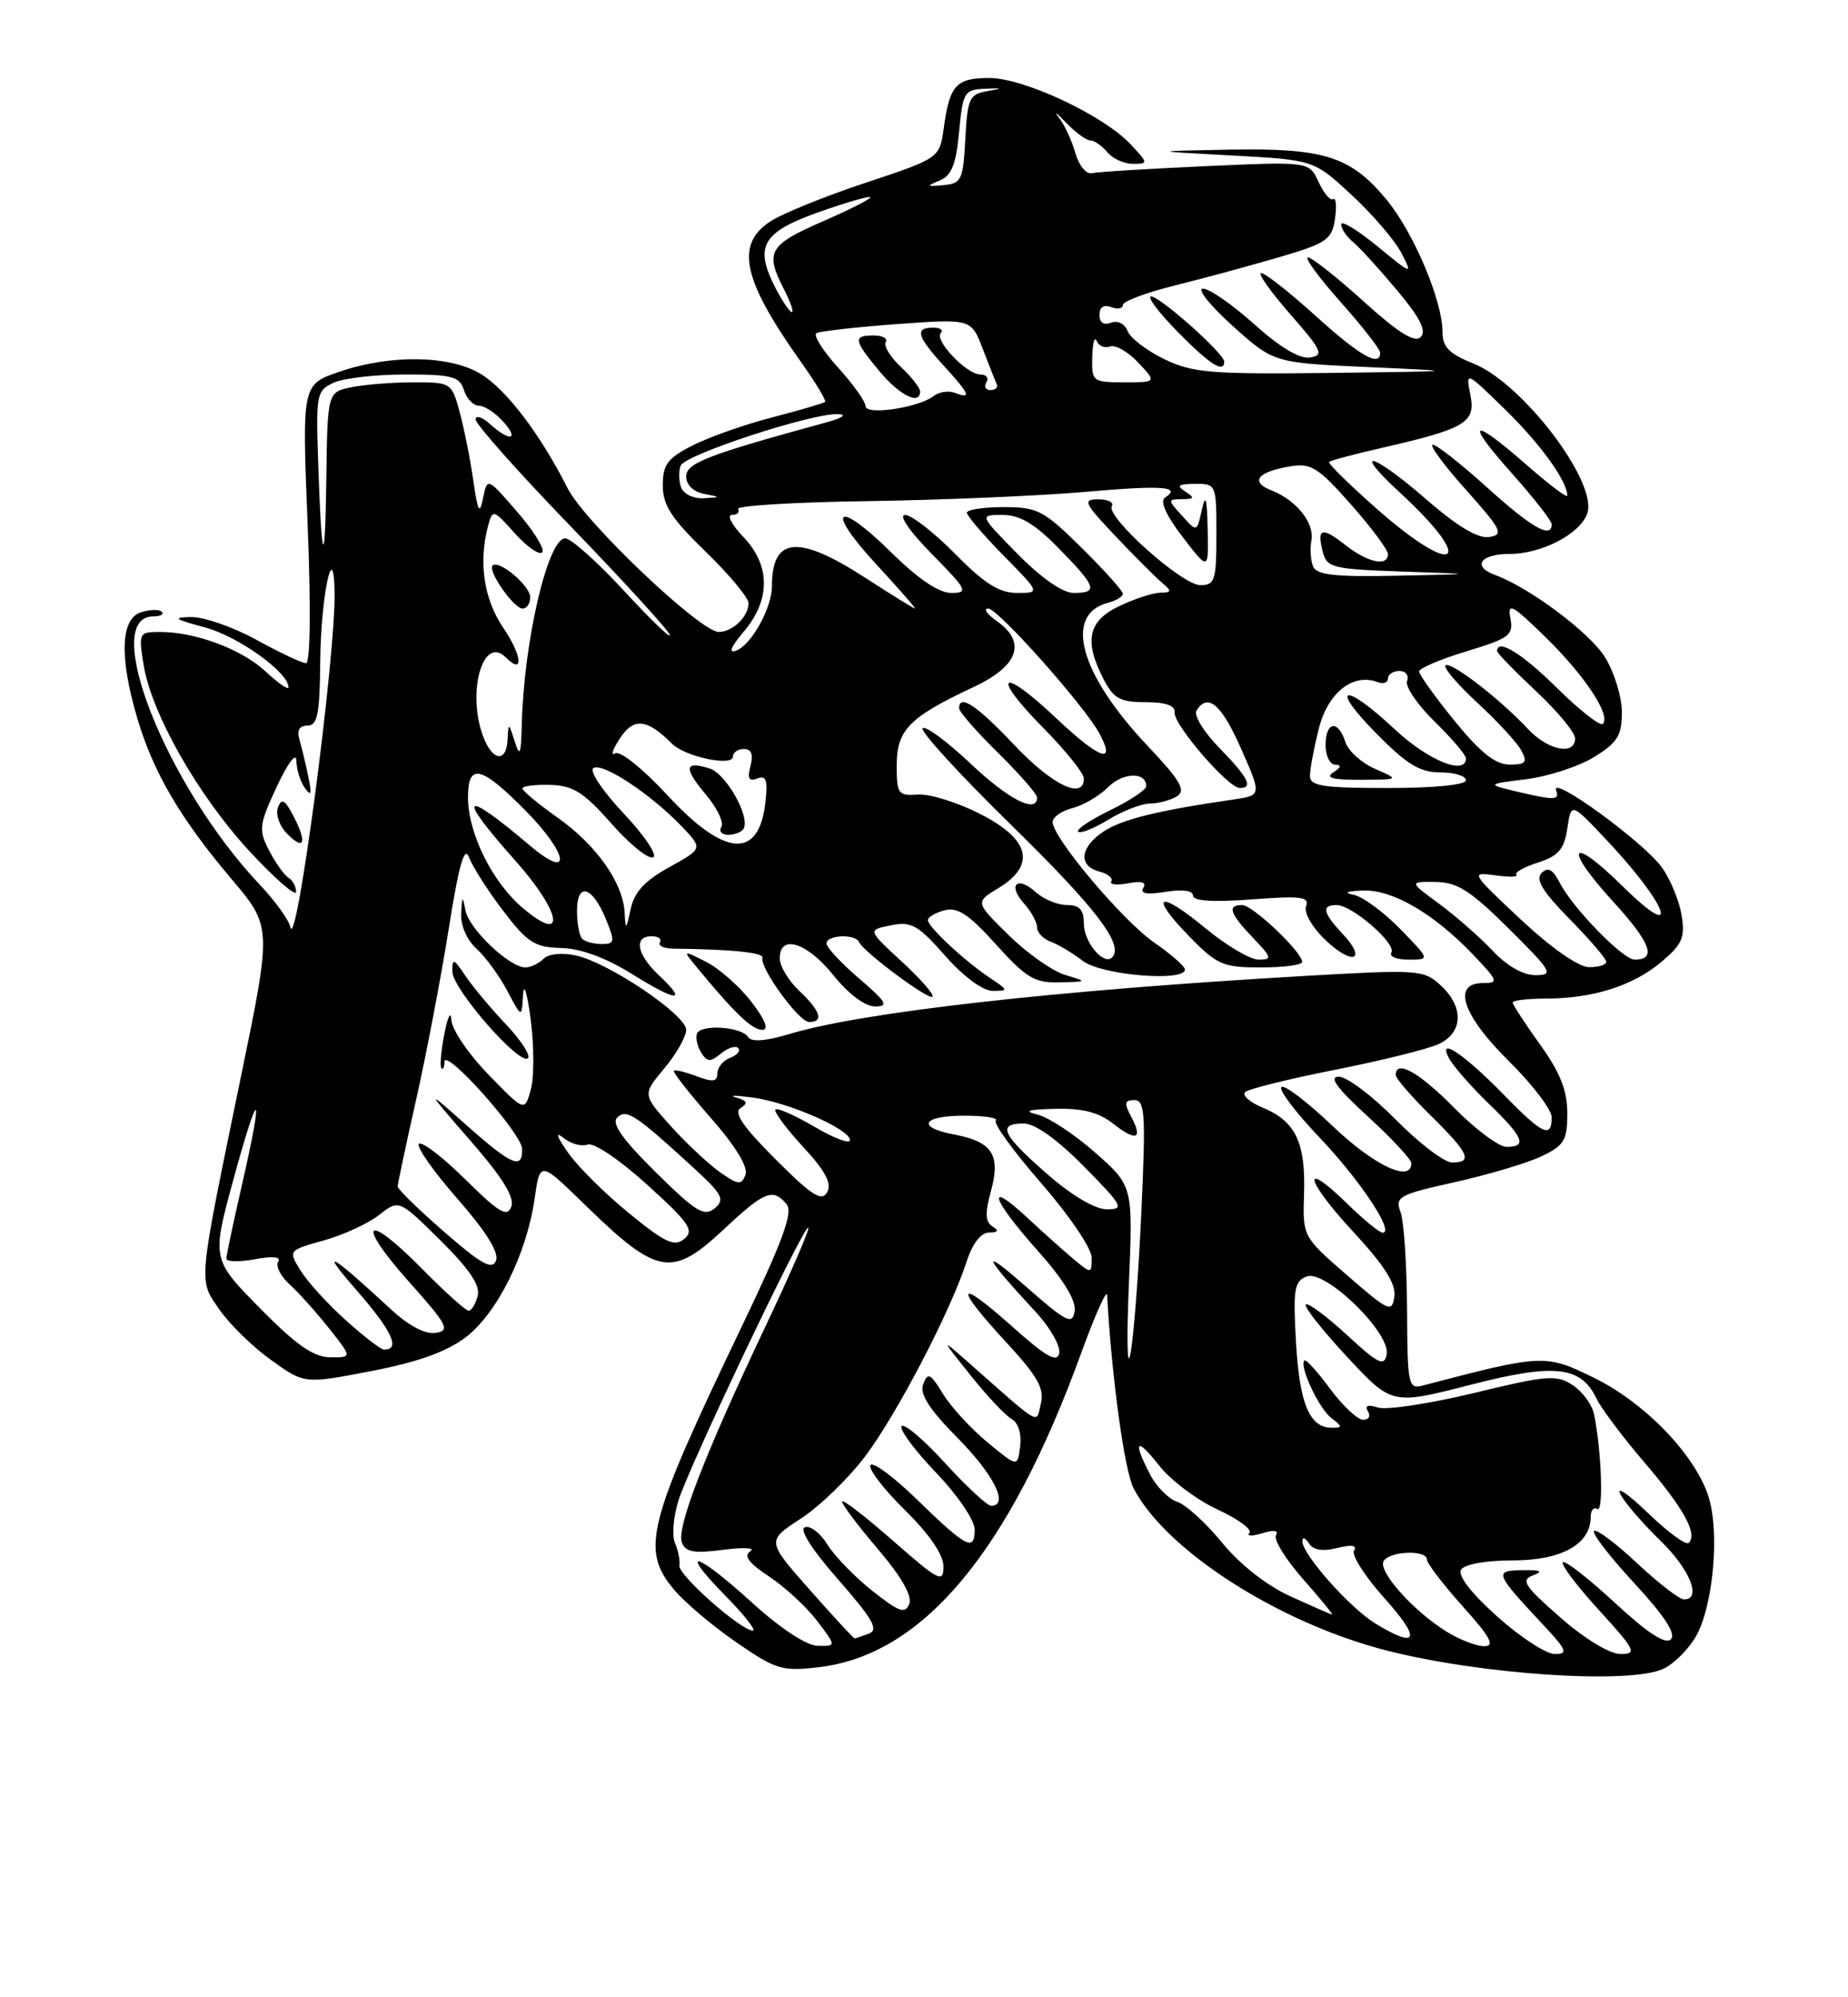 <?xml version="1.0" encoding="UTF-8" standalone="no"?>
<!DOCTYPE svg PUBLIC "-//W3C//DTD SVG 1.1//EN" "http://www.w3.org/Graphics/SVG/1.1/DTD/svg11.dtd" >
<svg xmlns="http://www.w3.org/2000/svg" xmlns:xlink="http://www.w3.org/1999/xlink" version="1.1" viewBox="0 0 237 256">
 <g >
 <path fill="currentColor"
d=" M 213.29 213.91 C 214.60 213.32 216.46 211.48 217.44 209.84 C 219.72 205.98 220.59 196.32 219.08 191.73 C 217.30 186.36 210.92 179.77 204.39 176.58 C 198.20 173.54 197.83 173.56 182.50 177.58 C 180.60 178.08 180.50 177.60 180.45 167.80 C 180.42 162.14 180.05 156.54 179.62 155.37 C 178.88 153.39 179.37 153.12 186.62 151.51 C 190.90 150.55 195.89 149.07 197.70 148.20 C 200.61 146.82 201.00 146.16 201.00 142.68 C 201.00 139.77 200.09 137.47 197.50 133.87 C 195.57 131.19 194.00 128.77 194.00 128.50 C 194.00 128.22 195.91 128.00 198.25 127.99 C 204.27 127.99 209.44 126.35 213.07 123.29 C 215.74 121.04 216.13 120.16 215.66 117.32 C 215.37 115.48 214.23 112.72 213.13 111.18 C 210.84 107.96 198.74 99.16 199.57 101.32 C 200.03 102.53 199.38 102.58 195.31 101.64 C 190.50 100.52 190.50 100.52 195.69 99.88 C 198.55 99.52 202.49 98.24 204.44 97.03 C 207.44 95.18 208.00 94.28 208.00 91.29 C 208.00 89.33 207.03 86.17 205.85 84.26 C 203.91 81.11 196.16 75.31 191.75 73.70 C 188.74 72.60 189.84 71.00 193.60 71.00 C 197.76 71.00 202.74 68.38 203.58 65.75 C 204.86 61.72 195.25 49.12 188.99 46.61 C 185.84 45.35 185.00 44.49 185.00 42.55 C 185.00 38.57 181.30 29.81 177.85 25.63 C 173.25 20.05 169.87 18.97 157.78 19.18 C 147.50 19.37 147.50 19.37 158.00 19.93 C 168.50 20.50 168.50 20.50 173.35 25.00 C 176.02 27.47 178.88 30.80 179.71 32.40 C 181.19 35.28 181.16 35.27 176.60 31.53 C 174.07 29.46 172.00 28.21 172.00 28.76 C 172.00 29.31 172.69 30.33 173.53 31.03 C 174.37 31.72 176.91 34.51 179.17 37.21 C 182.12 40.72 182.98 42.42 182.20 43.20 C 181.43 43.97 179.36 42.68 174.89 38.64 C 171.46 35.54 168.25 33.00 167.75 33.00 C 167.25 33.00 169.13 35.56 171.92 38.70 C 174.71 41.83 177.00 44.76 177.00 45.20 C 177.00 47.11 174.41 45.63 168.74 40.50 C 165.39 37.47 162.25 35.00 161.75 35.00 C 161.25 35.00 162.92 37.36 165.45 40.25 C 169.55 44.93 169.83 45.54 168.00 45.82 C 166.68 46.03 164.15 44.52 160.87 41.57 C 158.07 39.06 155.11 37.00 154.28 37.00 C 153.46 37.00 155.16 39.14 158.06 41.75 C 163.34 46.50 163.34 46.50 175.42 47.05 C 187.50 47.59 187.50 47.59 170.44 47.80 C 155.27 47.98 152.92 47.78 149.31 46.03 C 147.07 44.95 144.96 43.33 144.61 42.43 C 144.25 41.49 143.35 41.04 142.49 41.36 C 141.56 41.72 141.00 41.35 141.00 40.36 C 141.00 39.37 141.56 39.00 142.50 39.36 C 143.32 39.68 144.00 39.56 144.00 39.09 C 144.00 38.62 147.04 37.49 150.75 36.57 C 154.46 35.65 160.49 34.01 164.14 32.94 C 170.15 31.17 170.82 30.71 171.21 28.04 C 171.44 26.43 171.34 25.29 170.97 25.52 C 170.60 25.75 169.76 24.76 169.10 23.32 C 167.90 20.70 167.90 20.70 154.60 21.30 C 147.29 21.63 140.73 22.03 140.02 22.20 C 139.31 22.36 138.36 21.21 137.92 19.64 C 137.48 18.07 136.53 16.02 135.81 15.09 C 135.09 14.16 135.49 14.44 136.70 15.70 C 137.91 16.97 139.32 18.00 139.83 18.00 C 140.34 18.00 141.32 18.68 142.00 19.50 C 142.68 20.33 144.17 21.00 145.30 21.00 C 147.28 21.00 147.27 20.92 144.98 18.48 C 141.51 14.78 131.31 10.00 126.90 10.00 C 122.61 10.00 121.79 10.90 121.04 16.39 C 120.50 20.27 120.50 20.27 111.00 23.43 C 105.78 25.16 100.26 27.40 98.75 28.41 C 94.26 31.38 95.25 35.87 102.69 46.35 C 104.59 49.01 105.99 51.34 105.82 51.51 C 105.64 51.68 102.60 52.57 99.06 53.49 C 95.52 54.40 90.91 56.03 88.81 57.10 C 85.61 58.73 85.00 59.54 85.00 62.21 C 85.00 64.75 86.11 66.46 90.50 70.71 C 93.52 73.64 96.00 76.62 96.00 77.32 C 96.00 79.02 93.95 81.00 92.18 81.00 C 89.81 81.00 75.01 66.94 72.80 62.59 C 69.27 55.62 64.94 49.93 61.65 47.93 C 57.71 45.53 50.11 45.40 43.55 47.64 C 38.73 49.28 38.73 49.28 39.45 67.14 C 39.88 77.91 39.80 85.00 39.24 85.00 C 38.74 85.00 35.89 83.66 32.91 82.02 C 29.93 80.38 26.15 79.06 24.50 79.09 C 22.03 79.13 22.34 79.36 26.30 80.42 C 30.56 81.57 37.00 86.18 37.00 88.09 C 37.00 88.48 35.69 87.58 34.09 86.09 C 31.02 83.22 25.10 81.00 20.51 81.00 C 17.82 81.00 17.76 81.12 18.41 85.18 C 19.42 91.46 25.39 101.96 32.02 109.13 C 35.27 112.63 37.95 114.96 37.97 114.31 C 37.98 113.65 37.55 112.84 36.99 112.50 C 36.44 112.15 35.32 110.58 34.51 109.01 C 33.14 106.36 33.21 105.74 35.50 100.82 C 36.92 97.79 37.99 96.36 38.01 97.50 C 38.02 98.60 38.51 100.17 39.10 101.00 C 39.91 102.14 40.01 101.78 39.53 99.50 C 39.19 97.85 38.67 95.71 38.39 94.75 C 38.05 93.61 38.41 93.00 39.43 93.00 C 40.72 93.00 41.01 91.54 41.07 84.75 C 41.14 76.47 42.80 68.59 42.91 76.00 C 43.04 84.26 38.00 122.32 37.24 118.83 C 37.05 117.91 35.25 115.43 33.26 113.33 C 21.32 100.70 12.74 79.00 19.69 79.00 C 20.59 79.00 21.07 78.73 20.74 78.41 C 20.42 78.08 19.22 78.11 18.08 78.48 C 15.46 79.31 15.29 84.25 17.61 92.07 C 19.66 99.00 23.14 104.93 29.67 112.64 C 34.87 118.78 34.87 118.78 30.87 138.14 C 25.32 165.07 25.43 163.92 28.16 167.88 C 29.45 169.74 32.42 172.64 34.77 174.32 C 39.04 177.39 39.04 177.39 47.63 175.73 C 53.60 174.58 57.28 173.26 59.73 171.40 C 63.76 168.32 67.53 160.75 68.56 153.66 C 69.25 148.81 69.25 148.81 74.88 154.29 C 84.35 163.52 86.12 163.84 92.90 157.50 C 98.06 152.67 99.13 152.25 100.88 154.35 C 101.74 155.39 100.40 159.03 95.05 170.19 C 82.96 195.39 82.13 198.63 86.47 203.78 C 87.82 205.39 91.41 208.42 94.43 210.50 C 99.54 214.02 100.30 214.24 105.07 213.68 C 118.37 212.10 129.40 198.90 138.63 173.50 C 140.43 168.55 141.94 165.18 141.98 166.00 C 142.57 176.54 144.21 188.50 145.37 190.74 C 149.49 198.72 164.09 208.07 177.91 211.57 C 190.03 214.65 208.94 215.90 213.29 213.91 Z  M 37.65 104.63 C 36.55 102.50 36.12 102.26 35.65 103.48 C 35.32 104.34 35.82 105.84 36.77 106.81 C 39.01 109.11 39.43 108.06 37.65 104.63 Z  M 157.00 46.35 C 157.00 45.32 148.78 38.00 147.63 38.00 C 147.05 38.00 148.57 40.02 151.00 42.50 C 155.12 46.70 157.00 47.90 157.00 46.35 Z  M 192.01 207.19 C 188.68 204.21 186.92 201.93 187.38 201.19 C 187.82 200.49 190.54 200.00 194.06 200.00 C 200.27 200.00 204.00 197.91 204.00 194.44 C 204.00 193.58 204.38 193.12 204.85 193.41 C 205.67 193.91 205.39 185.92 204.43 181.26 C 204.18 180.03 202.94 178.35 201.68 177.53 C 199.61 176.17 198.41 176.27 189.05 178.54 C 183.36 179.91 177.81 180.76 176.73 180.41 C 175.42 180.00 174.98 180.16 175.43 180.89 C 175.81 181.50 175.53 181.99 174.81 181.98 C 174.09 181.96 172.18 180.17 170.57 177.99 C 168.96 175.81 167.48 174.18 167.29 174.38 C 166.59 175.08 169.14 180.54 170.74 181.75 C 172.19 182.85 172.20 183.00 170.81 183.00 C 167.95 183.00 166.67 179.97 166.21 172.10 C 165.82 165.25 165.98 164.22 167.57 163.61 C 169.98 162.69 178.37 170.86 177.84 173.60 C 177.53 175.20 176.76 174.82 172.72 171.09 C 170.10 168.68 167.74 166.93 167.47 167.20 C 167.19 167.47 169.57 170.48 172.74 173.89 C 178.50 180.08 178.50 180.08 188.48 177.52 C 199.41 174.70 202.76 175.07 204.78 179.32 C 205.35 180.52 208.10 184.18 210.90 187.45 C 215.97 193.38 217.74 196.60 216.57 197.76 C 216.23 198.10 213.89 196.38 211.36 193.94 C 208.83 191.50 207.23 190.40 207.80 191.50 C 208.37 192.60 210.68 195.28 212.92 197.45 C 216.75 201.17 218.29 205.00 215.96 205.00 C 215.38 205.00 212.68 202.91 209.94 200.35 C 207.21 197.79 204.73 195.94 204.43 196.23 C 204.14 196.53 206.46 199.54 209.60 202.93 C 213.48 207.13 214.98 209.42 214.28 210.12 C 213.59 210.81 211.29 209.31 207.10 205.43 C 203.71 202.30 200.71 199.96 200.43 200.24 C 200.15 200.52 202.23 203.28 205.06 206.37 C 209.75 211.51 209.99 212.00 207.83 212.00 C 206.44 212.00 203.25 210.07 200.10 207.31 C 195.47 203.26 195.00 202.52 196.62 201.91 C 197.97 201.40 197.59 201.22 195.25 201.25 C 191.57 201.31 191.68 201.60 197.90 208.25 C 200.95 211.51 201.14 212.00 199.39 212.00 C 198.29 212.00 194.97 209.84 192.01 207.19 Z  M 96.50 205.46 C 89.26 198.87 86.83 198.21 93.00 204.50 C 95.43 206.97 97.03 209.00 96.56 209.00 C 95.02 209.00 86.95 201.86 87.13 200.66 C 87.23 200.02 86.98 198.73 86.57 197.79 C 86.15 196.85 86.36 194.38 87.02 192.29 C 88.45 187.76 103.18 156.85 103.67 157.34 C 103.86 157.53 101.37 163.27 98.13 170.09 C 90.33 186.54 86.73 195.85 87.45 197.73 C 87.92 198.94 89.03 199.13 92.77 198.64 C 95.37 198.30 96.93 198.38 96.23 198.83 C 95.33 199.41 96.02 200.34 98.64 202.07 C 100.66 203.41 103.43 205.96 104.79 207.75 C 107.26 211.00 107.26 211.00 104.88 210.95 C 103.44 210.93 100.13 208.75 96.50 205.46 Z  M 185.50 209.12 C 181.20 206.45 176.67 201.35 177.45 200.08 C 178.25 198.78 183.00 198.62 183.00 199.89 C 183.00 200.38 185.07 203.08 187.59 205.89 C 191.16 209.86 191.77 211.00 190.34 211.00 C 189.33 210.99 187.15 210.15 185.50 209.12 Z  M 103.83 203.75 C 98.31 197.50 98.31 197.50 102.71 194.64 C 105.13 193.06 108.85 189.46 110.97 186.64 C 115.05 181.21 121.91 168.05 123.95 161.75 C 124.70 159.41 125.78 157.99 126.83 157.98 C 128.01 157.97 128.14 157.74 127.27 157.19 C 126.35 156.60 126.31 155.48 127.09 152.64 C 128.36 148.03 127.25 146.33 122.40 145.42 C 117.46 144.49 118.24 143.00 123.67 143.00 C 126.23 143.00 128.05 143.28 127.71 143.63 C 127.36 143.97 129.99 147.58 133.54 151.66 C 137.13 155.78 140.00 160.01 140.00 161.19 C 140.00 163.28 139.96 163.28 137.75 161.44 C 136.51 160.41 133.81 158.00 131.75 156.08 C 126.33 151.04 127.14 153.64 133.07 160.29 C 136.40 164.02 138.03 166.69 137.82 168.05 C 137.54 169.87 136.80 169.49 131.50 164.84 C 125.61 159.67 126.11 160.92 132.81 168.14 C 134.67 170.14 136.03 172.53 135.84 173.44 C 135.58 174.72 134.18 173.93 129.75 169.97 C 122.65 163.64 122.28 164.73 129.04 172.04 C 133.06 176.39 133.97 177.99 133.49 179.88 C 132.83 182.54 133.81 183.10 124.07 174.52 C 120.65 171.50 120.65 171.50 124.47 176.28 C 126.57 178.91 128.94 181.43 129.73 181.87 C 130.58 182.34 131.03 183.77 130.83 185.37 C 130.50 188.06 130.50 188.06 126.63 184.86 C 124.50 183.10 121.94 180.30 120.92 178.64 C 119.34 176.03 118.99 175.86 118.41 177.39 C 117.91 178.68 119.11 180.56 122.86 184.36 C 127.51 189.07 129.44 193.00 127.10 193.00 C 126.61 193.00 123.93 190.52 121.17 187.49 C 118.40 184.46 115.90 182.35 115.62 182.80 C 115.35 183.25 117.34 185.94 120.06 188.77 C 122.81 191.64 125.00 194.86 125.00 196.04 C 125.00 198.92 123.96 198.38 117.61 192.21 C 114.62 189.29 111.93 187.31 111.63 187.79 C 111.33 188.27 113.32 190.86 116.04 193.54 C 119.22 196.67 121.00 199.28 121.00 200.80 C 121.00 202.95 120.40 202.64 114.50 197.46 C 110.92 194.32 108.00 192.08 108.00 192.47 C 108.00 192.86 110.08 195.61 112.61 198.58 C 115.59 202.07 117.01 204.54 116.61 205.57 C 116.10 206.90 115.32 206.63 111.87 203.90 C 109.60 202.10 107.02 199.44 106.12 197.98 C 105.23 196.52 103.93 195.51 103.24 195.75 C 102.46 196.01 104.08 198.57 107.51 202.47 C 111.92 207.50 112.72 208.89 111.44 209.38 C 110.56 209.72 109.73 210.00 109.60 210.00 C 109.46 210.00 106.87 207.19 103.83 203.75 Z  M 176.42 208.11 C 173.11 206.10 166.99 199.20 167.02 197.52 C 167.02 196.96 167.40 197.09 167.86 197.81 C 168.42 198.68 169.62 198.88 171.49 198.41 C 173.34 197.95 174.08 198.06 173.65 198.75 C 173.30 199.32 175.07 202.09 177.60 204.90 C 182.31 210.14 181.85 211.42 176.42 208.11 Z  M 165.50 204.61 C 162.45 203.22 159.03 200.54 156.73 197.73 C 154.66 195.20 152.07 192.84 150.97 192.49 C 149.88 192.14 148.31 190.56 147.49 188.98 C 145.22 184.59 145.73 184.12 148.68 187.87 C 150.14 189.73 153.50 192.25 156.15 193.48 C 158.80 194.70 160.63 196.05 160.23 196.48 C 159.83 196.90 160.57 196.92 161.88 196.52 C 163.35 196.06 164.02 196.16 163.64 196.77 C 163.31 197.31 164.86 199.84 167.10 202.38 C 169.34 204.92 171.02 206.97 170.83 206.94 C 170.65 206.91 168.25 205.86 165.50 204.61 Z  M 144.77 164.76 C 145.31 152.02 145.31 152.02 140.49 147.76 C 137.84 145.42 134.51 143.22 133.09 142.87 C 131.18 142.40 131.77 142.21 135.34 142.12 C 138.81 142.03 140.91 142.57 142.74 144.01 C 145.74 146.37 146.62 146.02 145.05 143.09 C 144.14 141.39 144.22 141.00 145.48 141.00 C 146.84 141.00 146.95 142.77 146.38 155.25 C 146.03 163.09 145.40 171.30 144.98 173.50 C 144.57 175.70 144.47 171.77 144.77 164.76 Z  M 33.32 167.66 C 27.14 161.38 27.14 161.38 30.00 150.94 C 33.29 138.92 33.86 139.52 31.00 152.00 C 29.93 156.68 29.04 160.86 29.03 161.30 C 29.01 161.73 30.64 161.78 32.64 161.41 C 34.99 160.97 36.07 161.08 35.67 161.73 C 35.33 162.28 35.99 163.58 37.13 164.62 C 38.28 165.65 40.56 168.19 42.19 170.25 C 45.17 174.00 45.17 174.00 42.33 173.97 C 40.20 173.94 37.97 172.38 33.32 167.66 Z  M 44.35 169.22 C 42.06 167.17 39.46 164.32 38.57 162.89 C 36.95 160.27 36.95 160.27 41.52 158.99 C 44.04 158.29 47.23 156.82 48.63 155.72 C 51.16 153.73 51.16 153.73 56.46 158.96 C 60.20 162.66 61.62 164.76 61.26 166.10 C 60.99 167.14 60.47 168.00 60.10 168.00 C 59.73 168.00 57.01 165.55 54.05 162.55 C 46.78 155.19 45.57 156.58 52.48 164.32 C 57.40 169.83 57.77 170.54 55.88 170.84 C 54.54 171.05 52.42 169.94 50.13 167.81 C 42.30 160.57 40.82 159.76 45.76 165.41 C 50.32 170.62 51.43 173.07 49.19 172.97 C 48.81 172.95 46.63 171.27 44.35 169.22 Z  M 172.78 163.47 C 167.06 158.50 167.06 158.50 167.24 153.00 C 167.45 146.45 166.15 143.72 161.98 141.99 C 160.28 141.29 159.25 140.38 159.69 139.97 C 160.14 139.57 165.32 138.28 171.21 137.12 C 177.10 135.95 183.06 134.48 184.46 133.84 C 187.66 132.38 187.78 129.07 184.75 126.28 C 182.59 124.30 181.90 124.25 167.50 125.08 C 135.48 126.91 110.58 129.72 101.21 132.54 C 98.19 133.45 96.36 133.58 95.95 132.93 C 95.12 131.58 89.81 131.24 89.38 132.50 C 89.19 133.05 89.44 134.15 89.94 134.94 C 90.70 136.14 91.11 136.15 92.45 135.04 C 93.33 134.31 94.33 133.99 94.67 134.33 C 95.01 134.67 94.55 135.24 93.64 135.58 C 92.74 135.93 92.00 136.83 92.00 137.58 C 92.00 138.65 91.42 138.73 89.36 137.95 C 87.91 137.40 86.59 137.08 86.42 137.25 C 86.26 137.41 88.39 140.13 91.16 143.29 C 94.37 146.95 95.98 149.60 95.60 150.59 C 95.08 151.94 94.66 151.89 92.25 150.18 C 90.74 149.09 87.90 146.43 85.95 144.25 C 82.40 140.28 82.40 140.28 85.20 136.93 C 86.74 135.08 88.00 132.87 88.00 132.00 C 88.00 130.08 78.10 123.40 73.87 122.47 C 72.06 122.07 70.35 122.25 69.70 122.90 C 69.10 123.50 68.05 124.00 67.38 124.00 C 65.34 124.00 60.16 119.08 59.70 116.72 C 59.32 114.75 59.26 114.79 59.14 117.10 C 59.06 118.60 59.88 120.49 61.10 121.59 C 62.26 122.64 64.04 125.07 65.06 127.00 C 66.91 130.50 66.91 130.50 67.08 127.50 C 67.18 125.85 67.62 127.28 68.06 130.68 C 68.50 134.08 68.51 138.13 68.07 139.68 C 67.28 142.50 67.28 142.50 62.64 137.73 C 60.09 135.11 57.95 131.96 57.89 130.73 C 57.82 129.50 57.42 130.30 56.99 132.50 C 56.56 134.70 56.39 136.69 56.61 136.92 C 56.82 137.15 57.00 136.78 57.00 136.10 C 57.00 134.17 66.92 145.28 66.96 147.25 C 67.02 149.96 65.65 149.38 59.86 144.25 C 54.51 139.50 54.51 139.50 60.36 146.24 C 64.45 150.93 66.03 153.49 65.57 154.67 C 65.04 156.06 63.99 155.43 59.66 151.15 C 56.76 148.29 54.09 146.25 53.73 146.61 C 53.36 146.97 55.58 150.13 58.64 153.62 C 62.30 157.79 64.01 160.52 63.62 161.56 C 63.13 162.82 61.77 162.07 57.00 157.92 C 53.70 155.05 51.00 152.42 51.00 152.08 C 51.00 151.74 52.06 146.75 53.36 140.98 C 54.66 135.22 56.54 125.37 57.54 119.11 C 58.86 110.78 59.57 108.31 60.16 109.90 C 60.60 111.09 62.57 114.17 64.53 116.74 C 67.65 120.83 68.58 121.42 71.97 121.51 C 74.47 121.57 77.69 122.75 81.05 124.84 C 86.87 128.46 88.25 128.52 84.50 125.00 C 81.67 122.34 81.23 120.00 83.56 120.00 C 84.42 120.00 84.90 120.35 84.63 120.78 C 84.37 121.21 85.13 121.58 86.32 121.59 C 93.79 121.67 97.97 122.10 97.78 122.75 C 97.41 124.04 102.44 130.97 103.75 130.99 C 105.69 131.01 105.24 129.57 102.50 127.00 C 101.12 125.71 100.00 123.83 100.00 122.83 C 100.00 119.68 103.49 120.78 106.88 125.00 C 108.82 127.41 110.94 129.00 112.23 129.00 C 114.02 129.00 113.70 128.43 110.18 125.42 C 107.88 123.45 106.00 121.43 106.00 120.92 C 106.00 119.82 109.69 119.67 110.17 120.75 C 110.73 122.01 119.10 128.23 119.59 127.75 C 119.84 127.50 118.07 125.47 115.65 123.25 C 111.26 119.20 111.26 119.20 114.25 118.60 C 116.88 118.07 117.74 118.56 121.21 122.50 C 123.58 125.19 126.03 127.00 127.31 127.00 C 129.36 127.00 129.34 126.93 126.97 125.35 C 123.66 123.13 119.00 118.80 119.00 117.93 C 119.00 117.55 119.97 116.98 121.15 116.67 C 122.81 116.24 124.29 117.22 127.74 121.06 C 131.59 125.33 132.68 125.99 135.84 125.91 C 139.50 125.83 139.50 125.83 136.58 124.95 C 134.97 124.47 131.72 122.18 129.36 119.86 C 125.06 115.64 125.06 115.64 128.03 113.84 C 132.90 110.88 132.11 107.60 125.75 104.35 C 122.86 102.87 119.26 101.74 117.75 101.84 C 115.18 102.02 115.00 101.77 115.00 98.09 C 115.00 93.56 116.61 91.92 124.82 88.08 C 130.66 85.35 131.71 82.31 127.78 79.56 C 126.56 78.70 126.08 78.00 126.73 78.00 C 127.99 78.00 139.13 90.51 141.02 94.05 C 143.18 98.08 141.01 97.30 135.45 92.05 C 128.32 85.30 126.94 86.36 133.81 93.31 C 136.66 96.20 139.00 99.11 139.00 99.78 C 139.00 102.59 134.95 100.64 130.09 95.50 C 125.25 90.38 123.00 88.89 123.00 90.79 C 123.00 91.22 125.25 93.79 128.00 96.50 C 130.75 99.21 133.00 101.78 133.00 102.21 C 133.00 104.35 129.33 102.48 124.43 97.84 C 121.43 95.01 118.68 92.98 118.33 93.34 C 117.97 93.70 123.08 99.28 129.69 105.75 C 140.60 116.42 144.20 121.14 142.62 122.72 C 141.54 123.79 139.00 120.75 139.00 118.38 C 139.00 116.60 138.45 116.00 136.83 116.00 C 135.63 116.00 133.83 115.25 132.82 114.34 C 130.43 112.18 129.18 113.43 131.34 115.82 C 132.25 116.83 133.00 118.20 133.00 118.86 C 133.00 119.52 133.79 120.35 134.75 120.70 C 135.71 121.05 137.57 122.16 138.88 123.17 C 141.27 125.00 152.05 125.89 151.96 124.25 C 151.94 123.84 150.16 122.28 148.01 120.80 C 143.96 117.99 135.00 107.37 135.00 105.36 C 135.00 104.73 136.14 103.93 137.53 103.58 C 138.91 103.23 140.97 102.03 142.10 100.90 C 144.02 98.98 147.00 98.90 147.00 100.77 C 147.00 101.23 144.92 102.61 142.38 103.85 C 139.84 105.08 137.99 106.32 138.27 106.60 C 138.55 106.88 140.29 106.19 142.14 105.06 C 143.99 103.93 146.40 103.00 147.50 102.99 C 148.60 102.98 150.15 102.56 150.96 102.05 C 152.12 101.31 151.38 100.04 147.16 95.58 C 138.47 86.39 136.36 78.76 142.10 77.26 C 143.14 76.99 144.00 76.47 144.00 76.10 C 144.00 75.73 141.62 73.08 138.72 70.22 C 133.85 65.41 133.07 65.00 128.72 65.00 C 126.12 65.00 124.00 65.32 124.00 65.72 C 124.00 66.11 126.12 68.58 128.71 71.22 C 133.42 76.00 133.42 76.00 130.42 76.00 C 128.15 76.00 126.24 74.79 122.50 71.00 C 119.79 68.25 116.90 66.00 116.08 66.00 C 115.20 66.00 116.62 68.08 119.50 71.00 C 124.04 75.61 124.24 76.00 121.99 76.00 C 120.41 76.00 117.76 74.21 114.38 70.88 C 107.36 63.95 105.67 65.06 112.31 72.25 C 115.23 75.41 117.50 78.00 117.34 78.00 C 117.19 78.00 114.28 76.20 110.88 74.00 C 102.35 68.49 99.00 68.81 99.00 75.13 C 99.00 77.90 96.38 82.64 94.44 83.38 C 93.36 83.80 93.69 82.97 95.41 80.93 C 98.85 76.83 98.82 72.46 95.31 68.80 C 93.84 67.26 93.19 66.00 93.87 66.00 C 94.56 66.00 94.91 65.66 94.65 65.24 C 94.39 64.82 101.90 64.36 111.34 64.23 C 120.78 64.09 133.22 63.56 138.99 63.06 C 149.13 62.17 151.60 62.35 149.39 63.80 C 148.73 64.24 149.58 66.12 151.67 68.83 C 155.00 73.16 155.00 73.16 154.88 67.83 C 154.79 63.81 154.61 63.20 154.13 65.36 C 153.50 68.22 153.50 68.22 151.60 66.11 C 149.72 64.04 149.72 64.00 151.60 63.98 C 153.19 63.97 153.26 63.81 152.00 63.00 C 150.83 62.24 151.11 62.03 153.25 62.02 C 155.97 62.00 156.00 62.07 156.00 68.50 C 156.00 74.41 155.81 75.00 153.93 75.00 C 151.60 75.00 141.76 66.20 142.59 64.86 C 142.88 64.39 142.10 64.00 140.85 64.00 C 138.81 64.00 139.02 64.46 143.04 68.70 C 145.49 71.29 148.18 73.97 149.00 74.67 C 150.32 75.78 150.29 75.94 148.78 75.97 C 147.84 75.99 145.48 76.76 143.53 77.69 C 139.54 79.59 138.99 82.15 141.53 87.05 C 142.82 89.54 143.65 90.00 146.91 90.00 C 149.52 90.00 150.73 90.43 150.64 91.32 C 150.48 92.86 157.51 101.00 159.00 101.00 C 160.76 101.00 160.09 99.67 156.39 95.88 C 154.40 93.85 153.07 91.69 153.44 91.09 C 154.89 88.75 156.64 90.24 159.17 95.97 C 161.81 101.95 161.81 101.95 158.15 102.48 C 148.55 103.87 143.92 105.01 141.57 106.55 C 138.50 108.56 138.23 110.99 140.99 111.71 C 142.08 111.99 142.77 112.56 142.52 112.97 C 142.27 113.38 143.24 113.49 144.68 113.21 C 146.41 112.88 147.07 113.08 146.63 113.80 C 146.17 114.54 147.08 114.70 149.48 114.31 C 151.64 113.96 153.00 114.14 153.00 114.79 C 153.00 115.49 155.56 115.65 160.52 115.28 C 166.81 114.80 167.96 114.94 167.50 116.14 C 167.19 116.96 168.25 118.82 169.96 120.47 C 173.46 123.81 175.40 123.12 172.17 119.68 C 169.64 116.99 169.44 116.00 171.42 116.00 C 173.40 116.00 179.13 120.98 178.44 122.09 C 178.13 122.59 179.12 123.00 180.64 123.00 C 183.41 123.00 183.41 123.00 179.55 119.05 C 177.43 116.88 174.75 114.91 173.60 114.69 C 172.27 114.42 172.71 114.22 174.77 114.14 C 178.55 113.98 183.88 117.08 188.95 122.39 C 192.13 125.73 192.23 126.00 190.20 126.00 C 186.17 126.00 187.53 130.10 193.50 136.00 C 196.53 138.99 199.00 142.23 199.00 143.22 C 199.00 145.95 197.81 145.40 192.96 140.42 C 187.75 135.08 184.24 132.73 185.85 135.67 C 186.39 136.68 188.68 139.28 190.92 141.45 C 195.41 145.80 195.90 147.00 193.21 147.00 C 192.23 147.00 189.21 144.75 186.50 142.00 C 182.01 137.44 179.00 135.75 179.00 137.79 C 179.00 138.23 181.03 140.57 183.50 143.00 C 188.40 147.81 188.94 149.00 186.22 149.00 C 185.23 149.00 181.99 146.53 179.00 143.50 C 176.01 140.47 172.73 138.00 171.70 138.00 C 170.37 138.00 171.43 139.45 175.42 143.10 C 178.49 145.91 181.00 148.61 181.00 149.10 C 181.00 151.65 176.20 149.38 170.92 144.34 C 167.66 141.23 164.69 138.97 164.33 139.33 C 163.97 139.69 166.17 142.59 169.20 145.77 C 174.43 151.26 178.91 158.00 177.32 158.00 C 176.91 158.00 174.89 156.34 172.81 154.31 C 166.79 148.43 167.34 151.17 173.52 157.85 C 177.54 162.19 179.06 164.57 178.82 166.19 C 178.52 168.29 178.11 168.10 172.78 163.47 Z  M 64.83 131.23 C 62.89 129.18 60.56 126.39 59.65 125.03 C 58.18 122.82 58.00 122.77 58.01 124.53 C 58.02 126.75 66.68 136.65 67.71 135.63 C 68.07 135.26 66.78 133.28 64.83 131.23 Z  M 96.39 128.44 C 94.89 126.48 92.28 124.17 90.59 123.30 C 87.50 121.73 87.50 121.73 89.47 124.11 C 94.21 129.85 96.46 132.00 97.74 132.00 C 98.64 132.00 98.18 130.79 96.39 128.44 Z  M 167.00 123.30 C 167.00 122.03 160.64 116.00 159.30 116.00 C 157.35 116.00 157.71 117.09 160.69 120.20 C 163.11 122.73 163.19 123.00 161.42 123.00 C 160.34 123.00 157.27 121.19 154.59 118.97 C 148.56 113.99 147.27 114.64 152.52 120.02 C 156.08 123.67 156.84 124.00 161.70 124.00 C 164.62 124.00 167.00 123.68 167.00 123.30 Z  M 80.69 155.52 C 77.64 153.04 74.11 149.54 72.86 147.75 C 71.37 145.63 71.17 144.97 72.28 145.86 C 73.21 146.61 74.59 146.99 75.35 146.70 C 76.13 146.40 79.45 148.63 83.00 151.85 C 88.40 156.74 89.06 157.70 87.76 158.79 C 86.49 159.84 85.33 159.30 80.69 155.52 Z  M 84.09 150.24 C 79.86 146.07 78.40 144.00 79.14 143.26 C 80.32 142.08 81.44 142.81 88.79 149.54 C 92.67 153.09 93.01 153.74 91.65 154.88 C 90.31 155.98 89.22 155.31 84.09 150.24 Z  M 134.23 150.42 C 128.48 145.39 127.84 144.00 131.28 144.00 C 132.73 144.00 135.57 146.02 139.00 149.50 C 144.00 154.56 144.24 155.00 141.95 155.00 C 140.43 155.00 137.44 153.23 134.23 150.42 Z  M 99.45 148.58 C 95.25 144.38 94.04 142.59 94.99 142.01 C 95.97 141.40 95.82 141.07 94.40 140.67 C 93.35 140.38 94.30 140.38 96.50 140.67 C 101.11 141.28 109.00 144.73 109.00 146.13 C 109.00 146.66 106.95 145.89 104.45 144.42 C 101.95 142.96 99.70 141.96 99.45 142.21 C 99.20 142.46 100.79 144.60 102.97 146.97 C 105.86 150.09 106.71 151.70 106.08 152.81 C 105.39 154.06 104.13 153.26 99.45 148.58 Z  M 191.44 121.87 C 189.82 120.15 186.74 117.45 184.60 115.87 C 180.70 113.00 180.70 113.00 184.10 113.04 C 186.89 113.07 188.57 114.14 193.50 119.03 C 199.04 124.53 199.31 124.98 196.94 124.99 C 195.35 125.00 193.26 123.81 191.44 121.87 Z  M 195.00 117.82 C 188.63 111.86 188.57 111.74 191.74 112.19 C 193.53 112.44 194.75 112.42 194.47 112.13 C 194.18 111.85 195.42 111.14 197.23 110.56 C 199.87 109.71 200.60 108.86 201.00 106.20 C 201.50 102.89 201.50 102.89 205.60 107.20 C 213.85 115.85 215.95 121.33 208.02 113.52 C 201.32 106.92 200.43 108.50 206.87 115.55 C 211.71 120.84 212.51 123.00 209.64 123.00 C 208.14 123.00 201.70 116.40 200.03 113.14 C 199.14 111.41 198.52 111.08 197.70 111.90 C 196.88 112.72 197.84 114.28 201.29 117.79 C 203.88 120.42 206.00 122.89 206.00 123.28 C 206.00 123.68 204.99 123.98 203.75 123.96 C 202.41 123.93 198.86 121.44 195.00 117.82 Z  M 74.67 120.33 C 74.30 119.97 74.00 118.35 74.00 116.75 C 74.00 113.00 75.97 113.57 77.71 117.82 C 78.89 120.71 78.84 121.00 77.17 121.00 C 76.16 121.00 75.03 120.70 74.67 120.33 Z  M 67.11 116.44 C 63.16 113.12 60.05 106.89 60.02 102.25 C 59.99 97.73 61.70 98.12 67.40 103.90 C 72.97 109.55 73.38 112.97 67.95 108.37 C 59.22 100.99 58.47 101.76 66.07 110.29 C 71.99 116.93 72.70 121.14 67.11 116.44 Z  M 80.11 117.00 C 79.93 113.18 76.49 108.31 71.50 104.79 C 69.03 103.04 67.00 101.36 67.00 101.06 C 67.00 100.75 68.60 100.55 70.56 100.60 C 73.51 100.69 74.86 101.54 78.36 105.50 C 80.68 108.15 83.10 110.12 83.74 109.90 C 84.39 109.68 82.73 107.19 80.00 104.28 C 77.26 101.37 75.54 98.79 76.10 98.44 C 77.29 97.70 83.46 101.78 87.41 105.90 C 90.15 108.77 90.15 108.77 85.83 111.15 C 82.69 112.88 81.34 114.34 80.88 116.52 C 80.29 119.23 80.23 119.28 80.11 117.00 Z  M 85.61 101.94 C 82.43 98.51 79.52 96.18 78.90 96.56 C 78.29 96.94 78.56 96.07 79.50 94.64 C 81.27 91.94 82.97 92.11 86.18 95.32 C 87.86 97.00 94.00 98.30 94.00 96.97 C 94.00 96.44 94.63 96.00 95.41 96.00 C 96.36 96.00 96.63 96.70 96.25 98.17 C 95.82 99.78 96.05 100.20 97.13 99.78 C 98.27 99.34 98.48 100.00 98.16 102.86 C 97.32 110.19 92.95 109.87 85.61 101.94 Z  M 95.35 106.24 C 96.27 104.76 93.14 99.18 91.01 98.50 C 87.77 97.47 87.63 98.41 90.53 101.85 C 91.97 103.56 92.86 105.42 92.51 105.98 C 92.17 106.54 92.56 107.00 93.38 107.00 C 94.21 107.00 95.09 106.66 95.35 106.24 Z  M 168.00 99.44 C 168.00 98.59 168.51 95.85 169.14 93.37 C 170.29 88.78 173.54 86.22 176.67 87.43 C 177.40 87.71 178.00 87.50 178.00 86.97 C 178.00 86.44 178.66 86.00 179.47 86.00 C 180.28 86.00 180.72 86.57 180.45 87.28 C 180.18 87.98 181.77 90.32 183.98 92.48 C 186.19 94.64 188.00 96.76 188.00 97.20 C 188.00 99.45 183.15 97.47 178.90 93.50 C 172.34 87.37 170.37 87.78 176.50 94.00 C 180.43 97.99 182.09 99.00 184.71 99.00 C 186.52 99.00 188.00 99.45 188.00 100.00 C 188.00 100.60 184.00 101.00 178.00 101.00 C 169.61 101.00 168.00 100.75 168.00 99.44 Z  M 176.35 98.55 C 174.61 97.79 172.89 96.24 172.53 95.09 C 171.61 92.20 170.00 92.47 170.00 95.50 C 170.00 96.88 170.56 98.01 171.25 98.02 C 172.08 98.03 172.00 98.35 171.00 99.00 C 169.92 99.70 170.91 99.96 174.50 99.95 C 179.50 99.92 179.50 99.92 176.35 98.55 Z  M 186.55 92.41 C 184.05 89.33 182.00 86.48 182.00 86.07 C 182.00 85.65 184.74 84.49 188.08 83.48 C 193.61 81.80 194.12 81.41 193.70 79.22 C 193.31 77.16 193.95 77.50 198.20 81.66 C 203.25 86.59 206.63 91.71 205.55 92.78 C 205.22 93.11 202.59 91.05 199.69 88.19 C 195.19 83.74 192.00 81.78 192.00 83.46 C 192.00 83.71 194.25 86.02 197.00 88.60 C 199.75 91.17 202.00 93.89 202.00 94.64 C 202.00 96.89 198.51 96.18 195.92 93.40 C 192.36 89.58 185.99 84.68 185.38 85.29 C 185.09 85.58 186.94 87.74 189.49 90.10 C 192.04 92.45 194.57 95.19 195.10 96.19 C 195.92 97.71 195.68 98.00 193.59 98.00 C 191.79 98.00 189.86 96.47 186.55 92.41 Z  M 61.98 94.43 C 59.83 88.79 61.93 81.33 64.85 84.25 C 67.19 86.59 66.99 84.07 64.55 80.48 C 62.04 76.78 61.34 72.06 62.61 67.34 C 63.17 65.26 63.29 65.29 66.01 68.34 C 67.56 70.08 69.15 71.18 69.53 70.80 C 69.92 70.42 68.49 68.10 66.36 65.64 C 62.50 61.18 62.50 61.18 61.95 63.84 C 61.51 66.03 61.28 65.63 60.70 61.60 C 60.32 58.91 59.53 54.97 58.96 52.85 C 57.94 49.06 57.85 49.00 53.09 49.00 C 50.43 49.00 46.84 49.28 45.13 49.62 C 42.00 50.25 42.00 50.25 41.85 61.38 C 41.69 73.53 41.23 72.44 40.79 58.80 C 40.52 50.55 40.62 50.04 42.80 49.05 C 44.06 48.47 48.19 48.00 51.98 48.00 C 57.99 48.00 58.95 48.26 59.50 50.00 C 59.85 51.10 60.71 52.00 61.41 52.00 C 62.12 52.00 63.50 52.90 64.50 54.00 C 66.68 56.41 65.40 56.67 62.83 54.35 C 61.82 53.43 61.00 53.18 61.00 53.77 C 61.00 54.37 66.51 60.56 73.25 67.53 C 79.99 74.51 85.68 80.73 85.89 81.36 C 86.10 81.99 83.48 79.46 80.05 75.75 C 76.63 72.04 73.22 69.00 72.49 69.00 C 70.25 69.00 67.16 82.27 66.91 93.00 C 66.82 96.75 66.67 97.08 66.00 95.00 C 65.23 92.60 65.20 92.59 65.10 94.75 C 64.97 97.78 63.18 97.60 61.98 94.43 Z  M 68.00 76.56 C 68.00 75.08 63.98 71.69 63.17 72.49 C 62.51 73.16 65.89 78.00 67.02 78.00 C 67.56 78.00 68.00 77.35 68.00 76.56 Z  M 130.50 71.00 C 125.58 66.00 125.58 66.00 128.58 66.00 C 130.80 66.00 132.69 67.12 135.79 70.29 C 140.62 75.21 140.89 76.00 137.71 76.00 C 136.29 76.00 133.56 74.11 130.50 71.00 Z  M 168.38 72.56 C 168.08 71.77 167.99 70.30 168.18 69.31 C 168.62 67.07 166.29 64.13 163.09 62.87 C 160.25 61.76 161.24 60.47 165.50 59.77 C 168.13 59.33 169.08 59.93 173.25 64.65 C 175.86 67.60 178.00 70.47 178.00 71.01 C 178.00 72.66 175.43 72.12 172.58 69.89 C 169.51 67.47 168.84 67.67 169.65 70.76 C 170.17 72.77 170.94 72.95 179.86 73.26 C 189.50 73.58 189.50 73.58 179.22 73.79 C 171.05 73.96 168.82 73.70 168.38 72.56 Z  M 176.63 65.27 C 173.05 62.12 170.27 59.39 170.46 59.21 C 170.64 59.02 173.65 58.22 177.15 57.42 C 187.99 54.94 189.28 54.17 188.57 50.61 C 187.96 47.55 187.98 47.56 193.06 52.52 C 197.57 56.92 201.00 61.68 201.00 63.53 C 201.00 63.87 198.65 62.10 195.77 59.58 C 188.62 53.33 187.79 53.83 193.92 60.70 C 196.71 63.83 199.00 66.76 199.00 67.20 C 199.00 69.11 196.41 67.63 190.74 62.50 C 187.39 59.48 184.25 57.00 183.75 57.00 C 183.25 57.00 185.15 59.59 187.98 62.75 C 192.60 67.93 192.90 68.53 190.98 68.83 C 189.55 69.05 186.91 67.48 183.00 64.08 C 175.99 57.98 173.13 57.23 179.59 63.19 C 189.44 72.27 186.74 74.18 176.63 65.27 Z  M 87.36 62.50 C 87.05 61.67 87.01 60.41 87.29 59.69 C 87.83 58.27 104.22 52.91 107.50 53.08 C 108.66 53.14 108.04 53.58 106.00 54.13 C 90.72 58.30 88.00 59.35 88.00 61.08 C 88.00 62.13 88.92 63.04 90.25 63.29 C 92.50 63.73 92.50 63.73 90.22 63.86 C 88.96 63.94 87.68 63.33 87.36 62.50 Z  M 111.00 52.05 C 111.00 51.47 109.41 49.24 107.46 47.09 C 105.51 44.93 104.27 42.96 104.71 42.70 C 105.14 42.45 109.78 41.93 115.02 41.54 C 124.54 40.85 124.54 40.85 126.02 44.67 C 126.83 46.78 127.64 48.84 127.83 49.25 C 128.01 49.66 127.65 50.00 127.02 50.00 C 126.40 50.00 126.16 49.55 126.50 49.00 C 126.84 48.45 126.49 48.00 125.73 48.00 C 123.97 48.00 119.76 43.58 120.66 42.68 C 121.03 42.30 120.58 42.00 119.67 42.00 C 117.28 42.00 117.59 43.10 121.00 46.84 C 124.39 50.55 124.66 51.19 122.49 50.36 C 121.66 50.04 120.42 50.22 119.74 50.76 C 117.84 52.26 111.00 53.27 111.00 52.05 Z  M 118.00 50.17 C 118.00 49.72 116.89 48.30 115.53 47.03 C 114.17 45.75 113.30 44.32 113.59 43.85 C 113.88 43.38 113.19 43.00 112.06 43.00 C 109.37 43.00 109.46 43.57 112.75 47.54 C 115.34 50.67 118.00 52.00 118.00 50.17 Z  M 140.08 45.75 C 140.12 43.96 140.38 43.04 140.64 43.69 C 140.91 44.35 141.68 44.67 142.36 44.41 C 143.04 44.15 144.67 45.08 145.97 46.47 C 148.35 49.00 148.35 49.00 144.17 49.00 C 140.12 49.00 140.00 48.91 140.08 45.75 Z  M 99.46 36.93 C 96.71 31.60 97.73 29.78 104.89 27.23 C 108.41 25.98 111.43 25.10 111.61 25.27 C 111.78 25.45 109.01 26.86 105.46 28.40 C 98.60 31.39 98.08 32.31 100.53 37.05 C 101.36 38.67 101.83 40.00 101.55 40.00 C 101.28 40.00 100.34 38.62 99.46 36.93 Z  M 120.50 23.14 C 122.05 22.50 122.61 21.08 123.00 16.91 C 123.47 11.83 123.67 11.49 126.26 11.38 C 128.69 11.27 128.73 11.31 126.56 11.69 C 124.33 12.08 124.07 12.65 123.80 17.81 C 123.52 23.06 123.31 23.52 121.00 23.73 C 118.80 23.94 118.74 23.86 120.50 23.14 Z "/>
</g>
</svg>